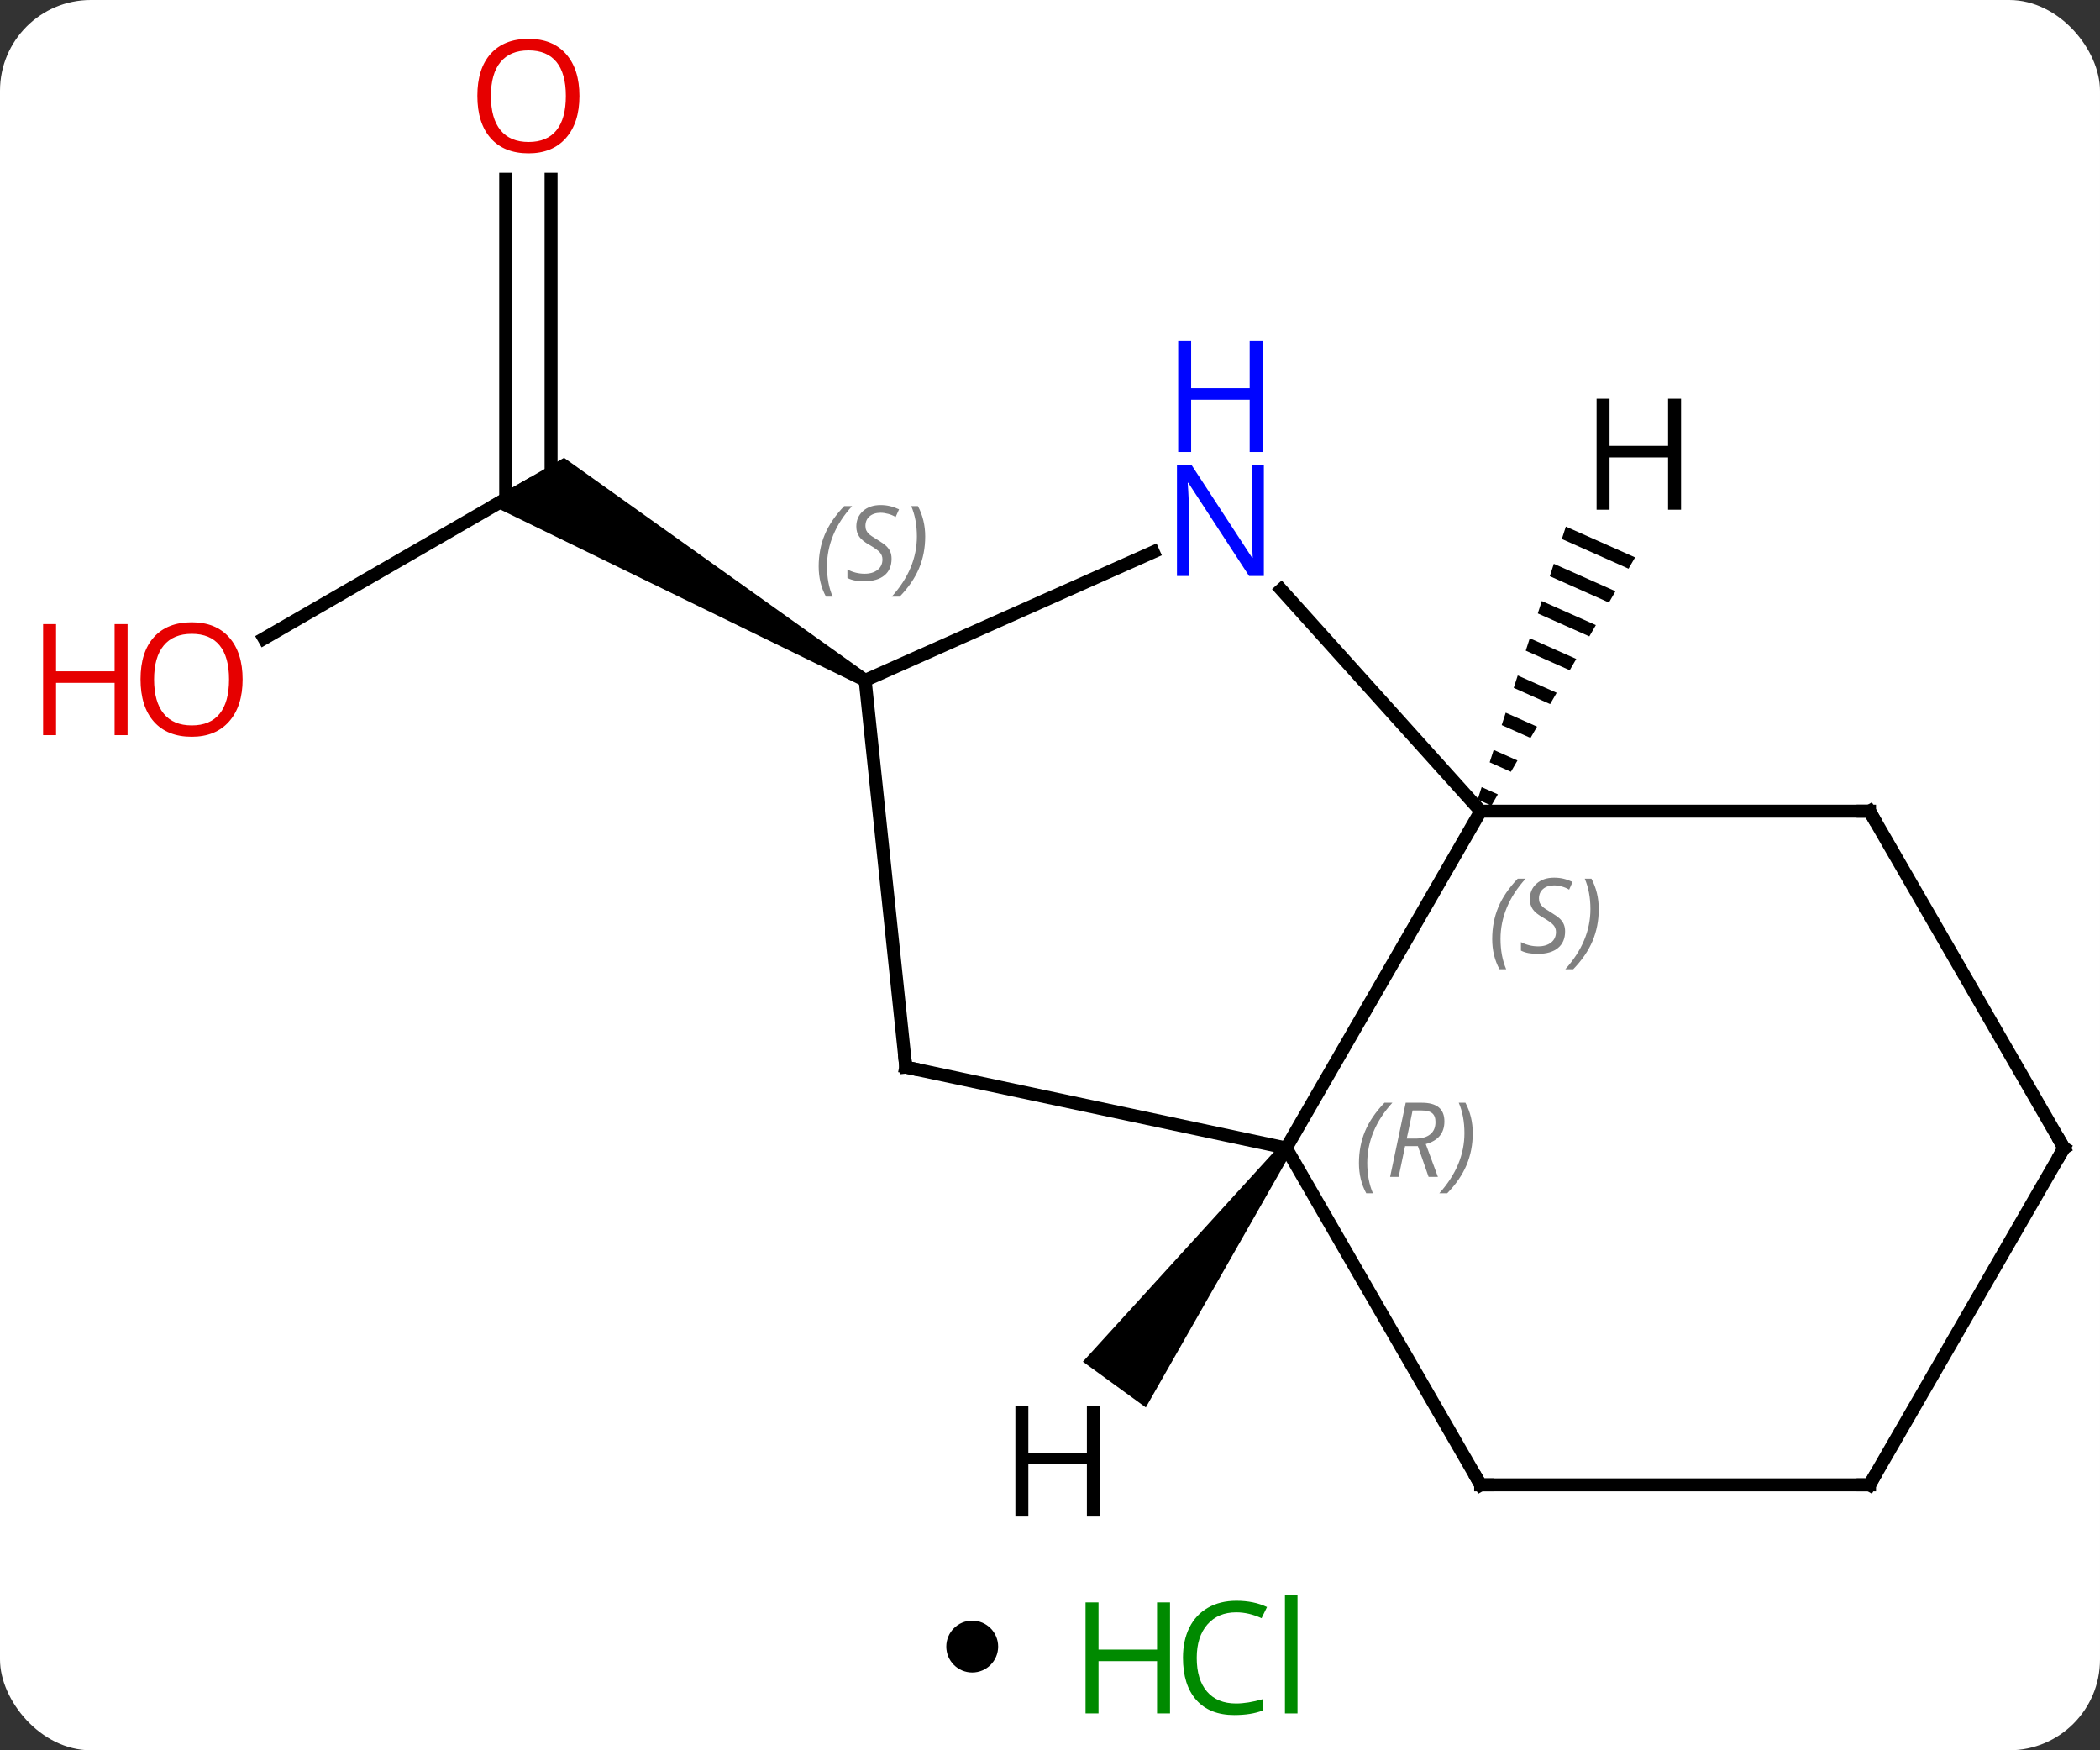 <svg width="162" viewBox="0 0 162 135" style="fill-opacity:1; color-rendering:auto; color-interpolation:auto; text-rendering:auto; stroke:black; stroke-linecap:square; stroke-miterlimit:10; shape-rendering:auto; stroke-opacity:1; fill:black; stroke-dasharray:none; font-weight:normal; stroke-width:1; font-family:'Open Sans'; font-style:normal; stroke-linejoin:miter; font-size:12; stroke-dashoffset:0; image-rendering:auto;" height="135" class="cas-substance-image" xmlns:xlink="http://www.w3.org/1999/xlink" xmlns="http://www.w3.org/2000/svg"><rect x="0" y="0" width="162" height="135" fill="#333333" stroke="none"/><svg class="cas-substance-single-component"><rect y="0" x="0" width="162" stroke="none" ry="7" rx="7" height="135" fill="white" class="cas-substance-group"/><svg y="0" x="0" width="162" viewBox="0 0 162 120" style="fill:black;" height="120" class="cas-substance-single-component-image"><svg><g><g transform="translate(87,61)" style="text-rendering:geometricPrecision; color-rendering:optimizeQuality; color-interpolation:linearRGB; stroke-linecap:butt; image-rendering:optimizeQuality;"><line y2="-11.752" y1="-23.526" x2="-66.634" x1="-46.239" style="fill:none;"/><line y2="-47.174" y1="-23.526" x2="-44.489" x1="-44.489" style="fill:none;"/><line y2="-47.174" y1="-22.516" x2="-47.989" x1="-47.989" style="fill:none;"/><path style="stroke:none;" d="M-20.009 -8.959 L-20.509 -8.093 L-49.489 -22.227 L-43.489 -25.691 Z"/><line y2="1.566" y1="27.546" x2="27.222" x1="12.222" style="fill:none;"/><line y2="21.309" y1="27.546" x2="-17.124" x1="12.222" style="fill:none;"/><line y2="53.526" y1="27.546" x2="27.222" x1="12.222" style="fill:none;"/><line y2="-15.522" y1="1.566" x2="11.836" x1="27.222" style="fill:none;"/><line y2="1.566" y1="1.566" x2="57.222" x1="27.222" style="fill:none;"/><line y2="-8.526" y1="21.309" x2="-20.259" x1="-17.124" style="fill:none;"/><line y2="53.526" y1="53.526" x2="57.222" x1="27.222" style="fill:none;"/><line y2="-8.526" y1="-18.424" x2="-20.259" x1="1.967" style="fill:none;"/><line y2="27.546" y1="1.566" x2="72.222" x1="57.222" style="fill:none;"/><line y2="27.546" y1="53.526" x2="72.222" x1="57.222" style="fill:none;"/><path style="stroke:none;" d="M11.818 27.252 L12.627 27.84 L1.392 47.555 L-3.462 44.028 Z"/><path style="stroke:none;" d="M33.794 -20.384 L33.485 -19.427 L38.63 -17.137 L39.135 -18.008 L39.135 -18.008 L33.794 -20.384 ZM32.866 -17.514 L32.557 -16.557 L32.557 -16.557 L37.118 -14.527 L37.622 -15.397 L32.866 -17.514 ZM31.939 -14.643 L31.629 -13.686 L35.606 -11.916 L35.606 -11.916 L36.11 -12.786 L31.939 -14.643 ZM31.011 -11.772 L30.701 -10.815 L34.094 -9.305 L34.598 -10.175 L31.011 -11.772 ZM30.083 -8.901 L29.773 -7.944 L29.773 -7.944 L32.581 -6.694 L33.086 -7.565 L30.083 -8.901 ZM29.155 -6.03 L28.846 -5.074 L28.846 -5.074 L31.069 -4.084 L31.573 -4.954 L29.155 -6.03 ZM28.227 -3.16 L27.918 -2.203 L29.557 -1.473 L29.557 -1.473 L30.061 -2.343 L28.227 -3.16 ZM27.299 -0.289 L26.99 0.668 L28.045 1.138 L28.549 0.268 L27.299 -0.289 Z"/></g><g transform="translate(87,61)" style="fill:rgb(230,0,0); text-rendering:geometricPrecision; color-rendering:optimizeQuality; image-rendering:optimizeQuality; font-family:'Open Sans'; stroke:rgb(230,0,0); color-interpolation:linearRGB;"><path style="stroke:none;" d="M-68.284 -8.596 Q-68.284 -6.534 -69.324 -5.354 Q-70.363 -4.174 -72.206 -4.174 Q-74.097 -4.174 -75.128 -5.338 Q-76.159 -6.503 -76.159 -8.612 Q-76.159 -10.706 -75.128 -11.854 Q-74.097 -13.003 -72.206 -13.003 Q-70.347 -13.003 -69.316 -11.831 Q-68.284 -10.659 -68.284 -8.596 ZM-75.113 -8.596 Q-75.113 -6.862 -74.37 -5.956 Q-73.628 -5.049 -72.206 -5.049 Q-70.784 -5.049 -70.058 -5.948 Q-69.331 -6.846 -69.331 -8.596 Q-69.331 -10.331 -70.058 -11.221 Q-70.784 -12.112 -72.206 -12.112 Q-73.628 -12.112 -74.37 -11.213 Q-75.113 -10.315 -75.113 -8.596 Z"/><path style="stroke:none;" d="M-77.159 -4.299 L-78.159 -4.299 L-78.159 -8.331 L-82.675 -8.331 L-82.675 -4.299 L-83.675 -4.299 L-83.675 -12.862 L-82.675 -12.862 L-82.675 -9.221 L-78.159 -9.221 L-78.159 -12.862 L-77.159 -12.862 L-77.159 -4.299 Z"/><path style="stroke:none;" d="M-42.301 -53.596 Q-42.301 -51.534 -43.341 -50.354 Q-44.38 -49.174 -46.223 -49.174 Q-48.114 -49.174 -49.145 -50.339 Q-50.176 -51.503 -50.176 -53.612 Q-50.176 -55.706 -49.145 -56.854 Q-48.114 -58.003 -46.223 -58.003 Q-44.364 -58.003 -43.333 -56.831 Q-42.301 -55.659 -42.301 -53.596 ZM-49.13 -53.596 Q-49.13 -51.862 -48.387 -50.956 Q-47.645 -50.049 -46.223 -50.049 Q-44.801 -50.049 -44.075 -50.948 Q-43.348 -51.846 -43.348 -53.596 Q-43.348 -55.331 -44.075 -56.221 Q-44.801 -57.112 -46.223 -57.112 Q-47.645 -57.112 -48.387 -56.214 Q-49.13 -55.315 -49.13 -53.596 Z"/></g><g transform="translate(87,61)" style="font-size:8.4px; fill:gray; text-rendering:geometricPrecision; image-rendering:optimizeQuality; color-rendering:optimizeQuality; font-family:'Open Sans'; font-style:italic; stroke:gray; color-interpolation:linearRGB;"><path style="stroke:none;" d="M17.833 28.71 Q17.833 27.382 18.302 26.257 Q18.771 25.132 19.802 24.054 L20.412 24.054 Q19.443 25.116 18.958 26.288 Q18.474 27.46 18.474 28.694 Q18.474 30.023 18.912 31.038 L18.396 31.038 Q17.833 30.007 17.833 28.71 ZM21.393 27.398 L20.893 29.773 L20.237 29.773 L21.44 24.054 L22.69 24.054 Q24.425 24.054 24.425 25.491 Q24.425 26.851 22.987 27.241 L23.925 29.773 L23.206 29.773 L22.378 27.398 L21.393 27.398 ZM21.971 24.648 Q21.581 26.569 21.518 26.819 L22.175 26.819 Q22.925 26.819 23.331 26.491 Q23.737 26.163 23.737 25.538 Q23.737 25.069 23.479 24.858 Q23.221 24.648 22.628 24.648 L21.971 24.648 ZM26.611 26.398 Q26.611 27.726 26.134 28.858 Q25.657 29.991 24.642 31.038 L24.032 31.038 Q25.97 28.882 25.97 26.398 Q25.97 25.069 25.532 24.054 L26.048 24.054 Q26.611 25.116 26.611 26.398 Z"/><path style="stroke:none;" d="M28.113 11.429 Q28.113 10.101 28.582 8.976 Q29.051 7.851 30.082 6.773 L30.692 6.773 Q29.723 7.836 29.238 9.008 Q28.754 10.179 28.754 11.414 Q28.754 12.742 29.192 13.758 L28.676 13.758 Q28.113 12.726 28.113 11.429 ZM33.736 10.836 Q33.736 11.664 33.189 12.117 Q32.642 12.57 31.642 12.57 Q31.236 12.57 30.924 12.515 Q30.611 12.461 30.33 12.32 L30.33 11.664 Q30.955 11.992 31.658 11.992 Q32.283 11.992 32.658 11.695 Q33.033 11.398 33.033 10.883 Q33.033 10.57 32.83 10.344 Q32.627 10.117 32.064 9.789 Q31.47 9.461 31.244 9.133 Q31.017 8.804 31.017 8.351 Q31.017 7.617 31.533 7.156 Q32.048 6.695 32.892 6.695 Q33.267 6.695 33.603 6.773 Q33.939 6.851 34.314 7.023 L34.048 7.617 Q33.798 7.461 33.478 7.375 Q33.158 7.289 32.892 7.289 Q32.361 7.289 32.041 7.562 Q31.72 7.836 31.72 8.304 Q31.72 8.508 31.791 8.656 Q31.861 8.804 32.002 8.937 Q32.142 9.07 32.564 9.32 Q33.127 9.664 33.33 9.859 Q33.533 10.054 33.634 10.289 Q33.736 10.523 33.736 10.836 ZM36.331 9.117 Q36.331 10.445 35.854 11.578 Q35.377 12.711 34.362 13.758 L33.752 13.758 Q35.69 11.601 35.69 9.117 Q35.69 7.789 35.252 6.773 L35.768 6.773 Q36.331 7.836 36.331 9.117 Z"/></g><g transform="translate(87,61)" style="stroke-linecap:butt; font-size:8.4px; text-rendering:geometricPrecision; image-rendering:optimizeQuality; color-rendering:optimizeQuality; font-family:'Open Sans'; font-style:italic; color-interpolation:linearRGB; stroke-miterlimit:5;"><path style="fill:none;" d="M-16.635 21.413 L-17.124 21.309 L-17.176 20.812"/><path style="fill:none;" d="M26.972 53.093 L27.222 53.526 L27.722 53.526"/></g><g transform="translate(87,61)" style="stroke-linecap:butt; fill:rgb(0,5,255); text-rendering:geometricPrecision; color-rendering:optimizeQuality; image-rendering:optimizeQuality; font-family:'Open Sans'; stroke:rgb(0,5,255); color-interpolation:linearRGB; stroke-miterlimit:5;"><path style="stroke:none;" d="M10.498 -16.574 L9.357 -16.574 L4.669 -23.761 L4.623 -23.761 Q4.716 -22.496 4.716 -21.449 L4.716 -16.574 L3.794 -16.574 L3.794 -25.136 L4.919 -25.136 L9.591 -17.98 L9.638 -17.98 Q9.638 -18.136 9.591 -18.996 Q9.544 -19.855 9.56 -20.23 L9.56 -25.136 L10.498 -25.136 L10.498 -16.574 Z"/><path style="stroke:none;" d="M10.404 -26.136 L9.404 -26.136 L9.404 -30.168 L4.888 -30.168 L4.888 -26.136 L3.888 -26.136 L3.888 -34.699 L4.888 -34.699 L4.888 -31.058 L9.404 -31.058 L9.404 -34.699 L10.404 -34.699 L10.404 -26.136 Z"/><path style="fill:none; stroke:black;" d="M56.722 1.566 L57.222 1.566 L57.472 1.999"/></g><g transform="translate(87,61)" style="stroke-linecap:butt; font-size:8.4px; fill:gray; text-rendering:geometricPrecision; image-rendering:optimizeQuality; color-rendering:optimizeQuality; font-family:'Open Sans'; font-style:italic; stroke:gray; color-interpolation:linearRGB; stroke-miterlimit:5;"><path style="stroke:none;" d="M-23.845 -17.309 Q-23.845 -18.637 -23.376 -19.762 Q-22.907 -20.887 -21.876 -21.965 L-21.266 -21.965 Q-22.235 -20.903 -22.72 -19.731 Q-23.204 -18.559 -23.204 -17.325 Q-23.204 -15.997 -22.766 -14.981 L-23.282 -14.981 Q-23.845 -16.012 -23.845 -17.309 ZM-18.222 -17.903 Q-18.222 -17.075 -18.769 -16.622 Q-19.316 -16.169 -20.316 -16.169 Q-20.722 -16.169 -21.034 -16.223 Q-21.347 -16.278 -21.628 -16.419 L-21.628 -17.075 Q-21.003 -16.747 -20.3 -16.747 Q-19.675 -16.747 -19.3 -17.044 Q-18.925 -17.34 -18.925 -17.856 Q-18.925 -18.169 -19.128 -18.395 Q-19.331 -18.622 -19.894 -18.95 Q-20.488 -19.278 -20.714 -19.606 Q-20.941 -19.934 -20.941 -20.387 Q-20.941 -21.122 -20.425 -21.583 Q-19.909 -22.044 -19.066 -22.044 Q-18.691 -22.044 -18.355 -21.965 Q-18.019 -21.887 -17.644 -21.715 L-17.909 -21.122 Q-18.159 -21.278 -18.48 -21.364 Q-18.8 -21.45 -19.066 -21.45 Q-19.597 -21.45 -19.917 -21.176 Q-20.238 -20.903 -20.238 -20.434 Q-20.238 -20.231 -20.167 -20.083 Q-20.097 -19.934 -19.956 -19.801 Q-19.816 -19.669 -19.394 -19.419 Q-18.831 -19.075 -18.628 -18.88 Q-18.425 -18.684 -18.323 -18.45 Q-18.222 -18.215 -18.222 -17.903 ZM-15.627 -19.622 Q-15.627 -18.294 -16.104 -17.161 Q-16.581 -16.028 -17.596 -14.981 L-18.206 -14.981 Q-16.268 -17.137 -16.268 -19.622 Q-16.268 -20.95 -16.706 -21.965 L-16.19 -21.965 Q-15.627 -20.903 -15.627 -19.622 Z"/><path style="fill:none; stroke:black;" d="M56.722 53.526 L57.222 53.526 L57.472 53.093"/><path style="fill:none; stroke:black;" d="M71.972 27.113 L72.222 27.546 L71.972 27.979"/></g><g transform="translate(87,61)" style="stroke-linecap:butt; text-rendering:geometricPrecision; color-rendering:optimizeQuality; image-rendering:optimizeQuality; font-family:'Open Sans'; color-interpolation:linearRGB; stroke-miterlimit:5;"><path style="stroke:none;" d="M-2.154 55.972 L-3.154 55.972 L-3.154 51.941 L-7.67 51.941 L-7.67 55.972 L-8.67 55.972 L-8.67 47.41 L-7.67 47.41 L-7.67 51.05 L-3.154 51.05 L-3.154 47.41 L-2.154 47.41 L-2.154 55.972 Z"/><path style="stroke:none;" d="M42.681 -21.686 L41.681 -21.686 L41.681 -25.717 L37.165 -25.717 L37.165 -21.686 L36.165 -21.686 L36.165 -30.248 L37.165 -30.248 L37.165 -26.608 L41.681 -26.608 L41.681 -30.248 L42.681 -30.248 L42.681 -21.686 Z"/></g></g></svg></svg><svg y="120" x="73" class="cas-substance-saf"><svg y="5" x="0" width="4" style="fill:black;" height="4" class="cas-substance-saf-dot"><circle stroke="none" r="2" fill="black" cy="2" cx="2"/></svg><svg y="0" x="8" width="22" style="fill:black;" height="15" class="cas-substance-saf-image"><svg><g><g transform="translate(6,8)" style="fill:rgb(0,138,0); text-rendering:geometricPrecision; color-rendering:optimizeQuality; image-rendering:optimizeQuality; font-family:'Open Sans'; stroke:rgb(0,138,0); color-interpolation:linearRGB;"><path style="stroke:none;" d="M3.258 4.156 L2.258 4.156 L2.258 0.125 L-2.258 0.125 L-2.258 4.156 L-3.258 4.156 L-3.258 -4.406 L-2.258 -4.406 L-2.258 -0.766 L2.258 -0.766 L2.258 -4.406 L3.258 -4.406 L3.258 4.156 Z"/><path style="stroke:none;" d="M8.367 -3.641 Q6.961 -3.641 6.141 -2.703 Q5.32 -1.766 5.32 -0.125 Q5.32 1.547 6.109 2.469 Q6.898 3.391 8.352 3.391 Q9.258 3.391 10.398 3.062 L10.398 3.938 Q9.508 4.281 8.211 4.281 Q6.32 4.281 5.289 3.125 Q4.258 1.969 4.258 -0.141 Q4.258 -1.469 4.75 -2.461 Q5.242 -3.453 6.18 -3.992 Q7.117 -4.531 8.383 -4.531 Q9.727 -4.531 10.742 -4.047 L10.32 -3.188 Q9.336 -3.641 8.367 -3.641 ZM13.094 4.156 L12.125 4.156 L12.125 -4.969 L13.094 -4.969 L13.094 4.156 Z"/></g></g></svg></svg></svg></svg></svg>